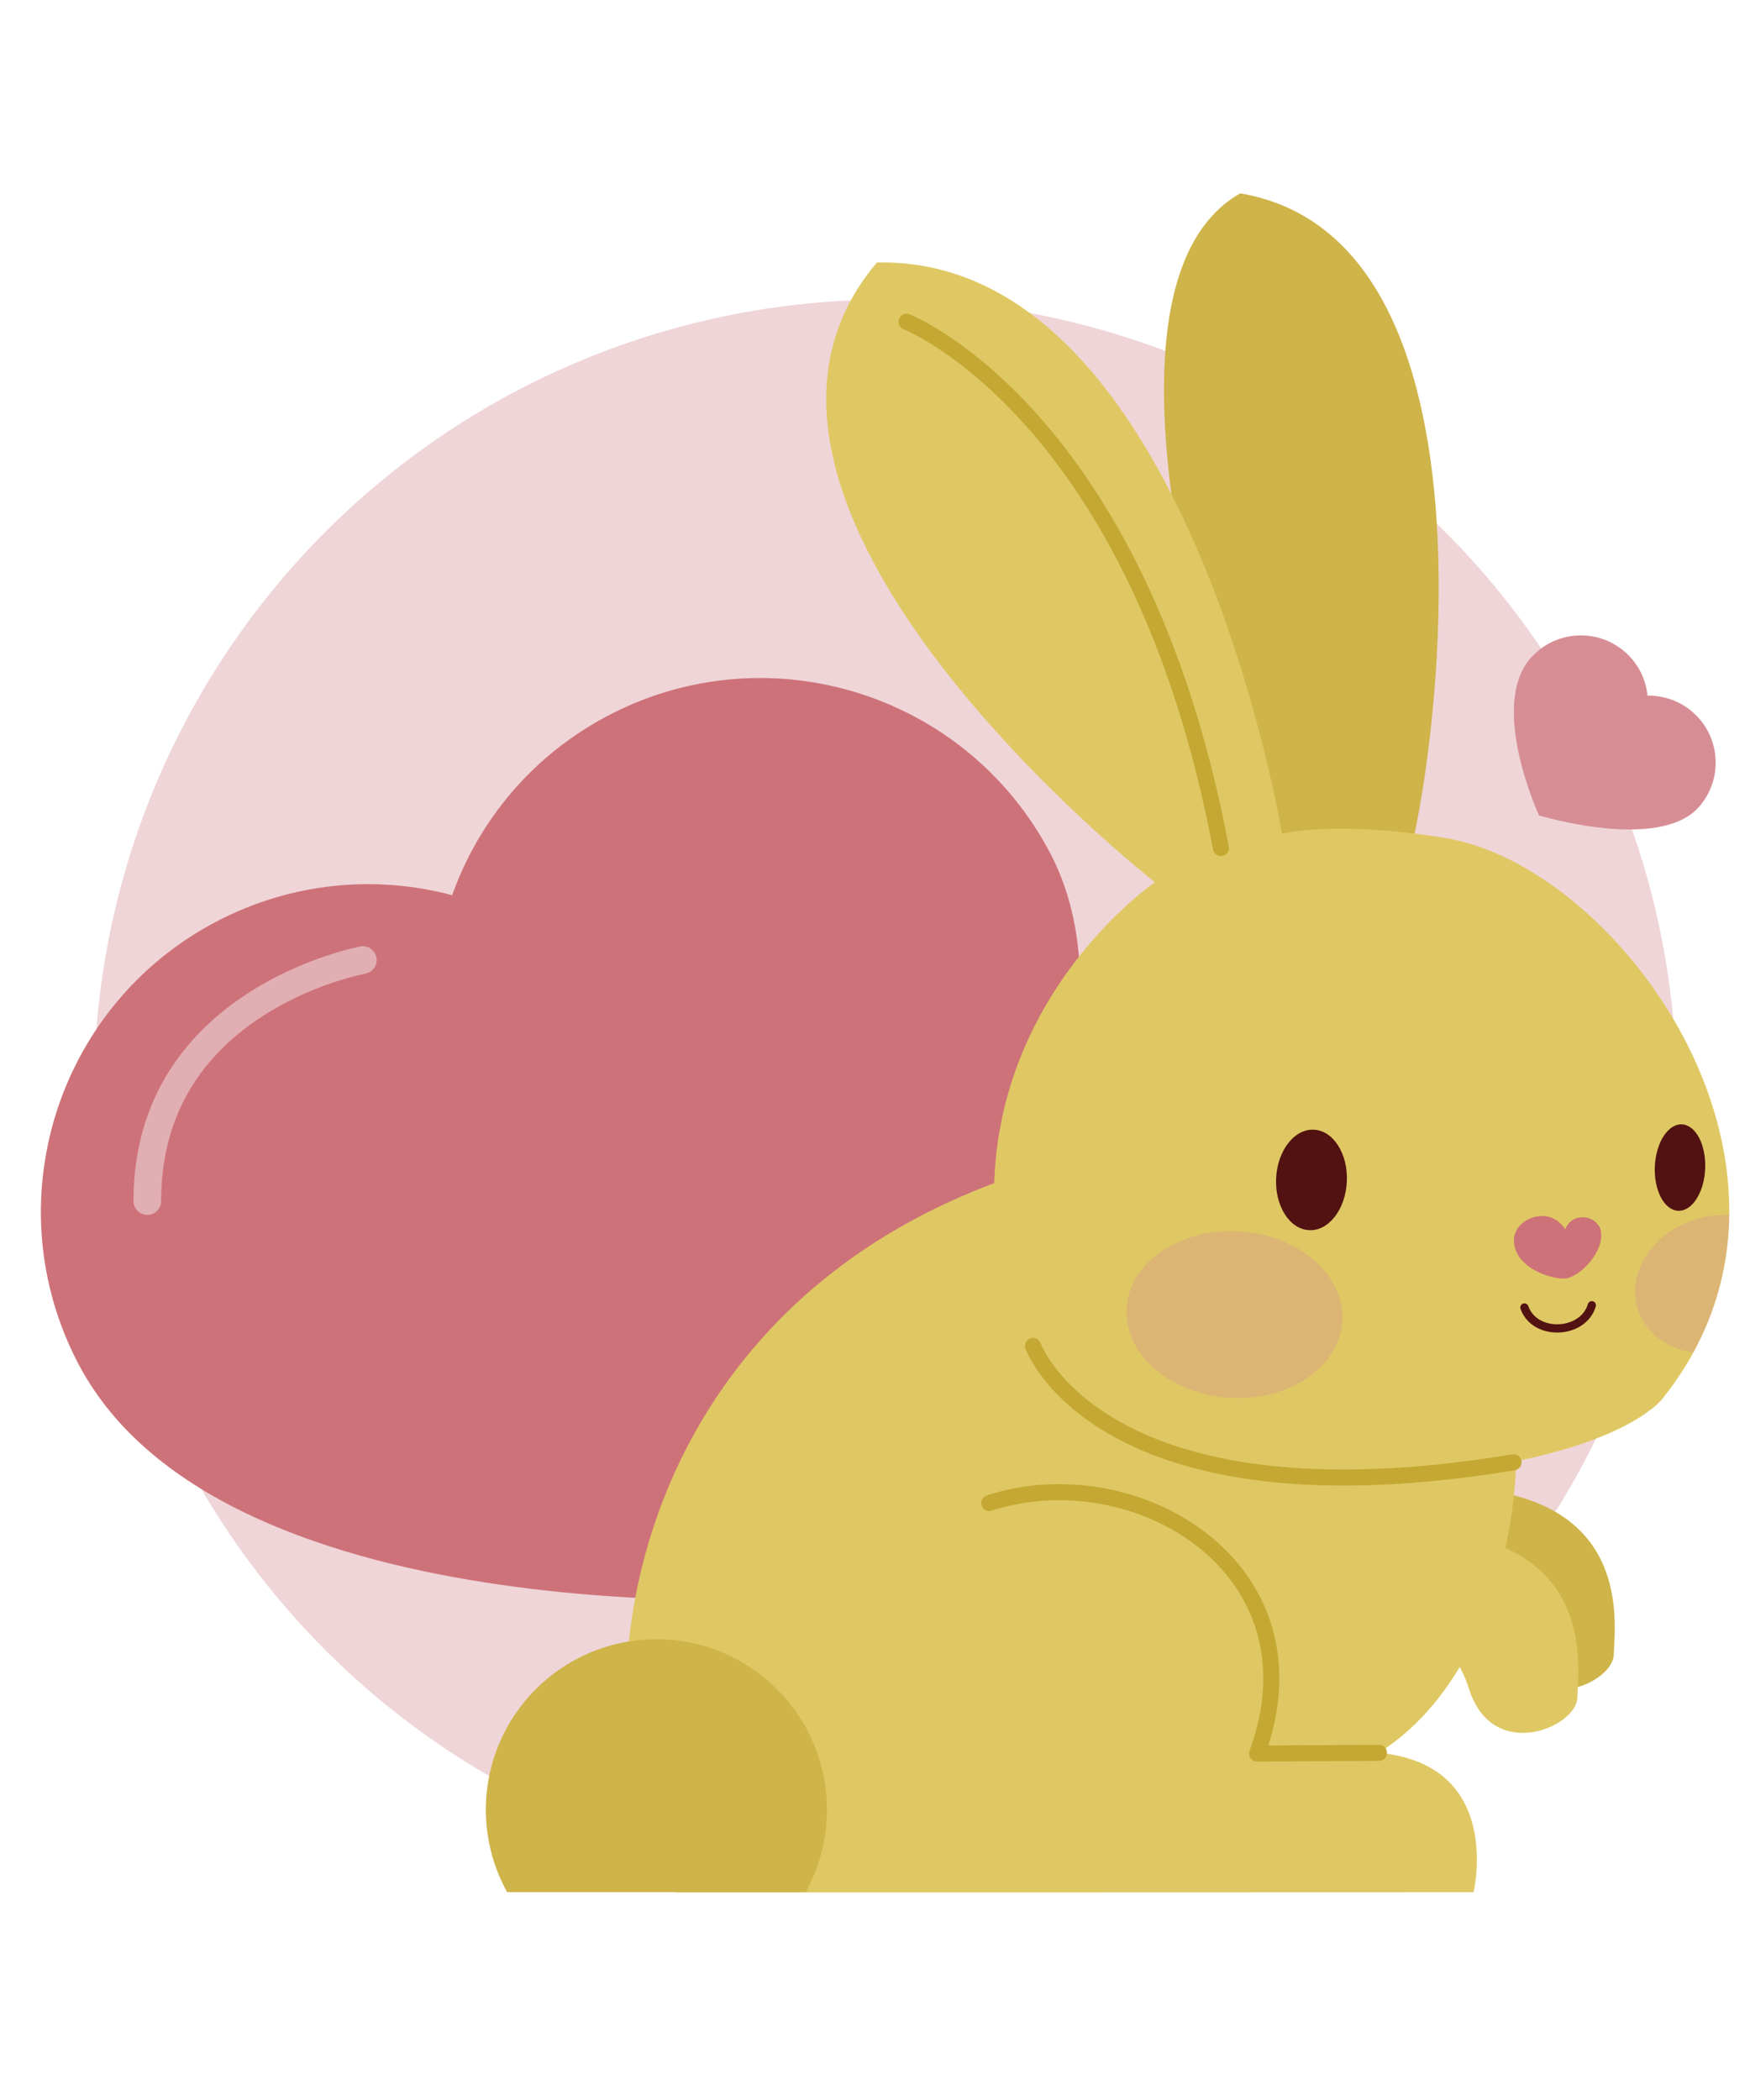 <?xml version="1.0" encoding="utf-8"?>
<!-- Generator: Adobe Illustrator 26.1.0, SVG Export Plug-In . SVG Version: 6.00 Build 0)  -->
<svg version="1.1" id="Capa_1" xmlns="http://www.w3.org/2000/svg" xmlns:xlink="http://www.w3.org/1999/xlink" x="0px" y="0px"
	 viewBox="0 0 141.73 170.08" style="enable-background:new 0 0 141.73 170.08;" xml:space="preserve">
<style type="text/css">
	.st0{fill:#FFFFFF;}
	.st1{fill:#EFD5D8;}
	.st2{fill:#CE7279;}
	.st3{fill:#E1AFB3;}
	.st4{fill:#D68E94;}
	.st5{fill:#CEB449;}
	.st6{fill:#DFC863;}
	.st7{opacity:0.32;clip-path:url(#XMLID_00000051376369145192834720000016158468176370437258_);fill:#D68D97;}
	.st8{fill:#521212;}
	.st9{fill:none;stroke:#C4A833;stroke-width:1.3;stroke-linecap:round;stroke-linejoin:round;stroke-miterlimit:10;}
	.st10{fill:none;stroke:#521212;stroke-width:0.668;stroke-linecap:round;stroke-linejoin:round;stroke-miterlimit:10;}
</style>
<line class="st0" x1="-312.58" y1="-27.84" x2="437.42" y2="-27.84"/>
<g>
	
		<ellipse transform="matrix(0.163 -0.987 0.987 0.163 -27.27 144.692)" class="st1" cx="71.68" cy="88.43" rx="64.06" ry="64.06"/>
	<g>
		<g>
			<path class="st2" d="M49.24,57.96c-6.13,3.22-10.47,8.5-12.62,14.54c-6.2-1.65-13.01-1.06-19.14,2.16
				C4.53,81.48-0.45,97.52,6.36,110.48c11.79,22.41,59.51,18.93,59.51,18.93S96.1,90.08,85.05,69.09
				C78.24,56.13,62.2,51.15,49.24,57.96z"/>
			<g>
				<path class="st3" d="M12,98.39c-0.02,0-0.05,0-0.07,0c-0.62,0-1.12-0.5-1.12-1.12c0.02-17.18,18.2-20.58,18.38-20.62
					c0.6-0.11,1.19,0.3,1.3,0.91c0.11,0.61-0.3,1.19-0.91,1.3c-0.04,0.01-4.24,0.78-8.37,3.47c-5.41,3.53-8.16,8.55-8.16,14.94
					C13.05,97.87,12.59,98.36,12,98.39z"/>
			</g>
		</g>
		<path class="st4" d="M137.13,57.71c-1.06-0.94-2.38-1.39-3.7-1.37c-0.13-1.31-0.73-2.57-1.79-3.51c-2.24-1.99-5.67-1.79-7.66,0.45
			c-3.44,3.87,0.66,12.76,0.66,12.76s9.71,2.96,12.94-0.67C139.57,63.13,139.37,59.7,137.13,57.71z"/>
		<path class="st5" d="M116.81,120.45c15.68,0.03,13.93,11.12,13.89,13.53c-0.03,2.41-6.9,5.36-8.79-0.73
			C120.02,127.16,109.72,120.44,116.81,120.45z"/>
		<path class="st6" d="M113.86,123.94c15.68,0.03,13.93,11.12,13.89,13.53c-0.03,2.41-6.9,5.36-8.79-0.73
			S106.77,123.93,113.86,123.94z"/>
		<path id="XMLID_14_" class="st5" d="M113.45,71.13c-0.11,2.06-10.69-0.34-10.69-0.34s-17.45-46.46-2.32-55.13
			C124.43,19.72,114.87,70.63,113.45,71.13z"/>
		<path class="st6" d="M91.22,92.9c-42.05,7.75-45.42,47.37-36.52,60.37c9.49,0,64.64-0.02,64.64-0.02s2.5-10.35-7.68-11.29
			c13.26-8.33,14.09-34.61,5.69-39.33C113.85,92.08,101.77,92.31,91.22,92.9z"/>
		<g>
			<defs>
				<path id="XMLID_13_" d="M117.06,67.87c14.41,2.38,32.21,27.4,17.45,45.57c-7.5,7.72-48.69,11.44-53.23-9.55
					C76.75,82.9,93.53,71.45,93.53,71.45S54.42,40.82,71.02,21.26c25.09-0.55,32.81,46.27,32.81,46.27S108.16,66.4,117.06,67.87z"/>
			</defs>
			<use xlink:href="#XMLID_13_"  style="overflow:visible;fill:#DFC863;"/>
			<clipPath id="XMLID_00000028309988403242476440000008332874149615944105_">
				<use xlink:href="#XMLID_13_"  style="overflow:visible;"/>
			</clipPath>
			
				<path id="XMLID_10_" style="opacity:0.32;clip-path:url(#XMLID_00000028309988403242476440000008332874149615944105_);fill:#D68D97;" d="
				M108.72,106.84c-0.11,3.73-4.11,6.59-8.94,6.38c-4.83-0.2-8.66-3.39-8.55-7.12c0.11-3.73,4.11-6.59,8.94-6.38
				C105,99.92,108.83,103.11,108.72,106.84z"/>
			
				<path id="XMLID_15_" style="opacity:0.32;clip-path:url(#XMLID_00000028309988403242476440000008332874149615944105_);fill:#D68D97;" d="
				M145.22,101.9c1,2.88-1,6.15-4.46,7.33c-3.46,1.17-7.08-0.21-8.09-3.09c-1-2.88,1-6.15,4.46-7.33
				C140.6,97.65,144.22,99.03,145.22,101.9z"/>
		</g>
		<path class="st8" d="M103.35,95.44c-0.1,2.25,1.11,4.13,2.69,4.19c1.58,0.07,2.94-1.7,3.04-3.95c0.1-2.25-1.11-4.13-2.69-4.19
			C104.81,91.43,103.45,93.2,103.35,95.44z"/>
		<path class="st8" d="M134.02,94.47c-0.08,1.93,0.76,3.54,1.89,3.59c1.13,0.05,2.11-1.48,2.19-3.41c0.08-1.93-0.76-3.54-1.89-3.59
			C135.09,91.01,134.11,92.54,134.02,94.47z"/>
		<path class="st2" d="M126.72,103.55c1.15-0.05,3.31-2.18,2.92-3.93c-0.41-1.3-2.36-1.45-2.88-0.05c-1.2-2.01-4.18-0.95-4.15,0.93
			C122.66,102.66,125.57,103.6,126.72,103.55z"/>
		<path class="st9" d="M73.42,26.06c0,0,18.82,7.38,25.46,42.62"/>
		<path class="st10" d="M123.46,105.89c0.84,2.38,4.77,2.2,5.46-0.18"/>
		<path class="st9" d="M80.12,121.73c11.84-3.85,27.19,5.29,21.69,20.29l9.87-0.06"/>
		<path class="st5" d="M65.25,153.24c1.1-1.98,1.72-4.25,1.72-6.67c0-7.63-6.18-13.81-13.81-13.81s-13.81,6.18-13.81,13.81
			c0,2.42,0.63,4.7,1.72,6.67H65.25z"/>
		<path class="st9" d="M83.66,109c0,0,5.36,14.99,38.92,9.43"/>
	</g>
</g>
</svg>
